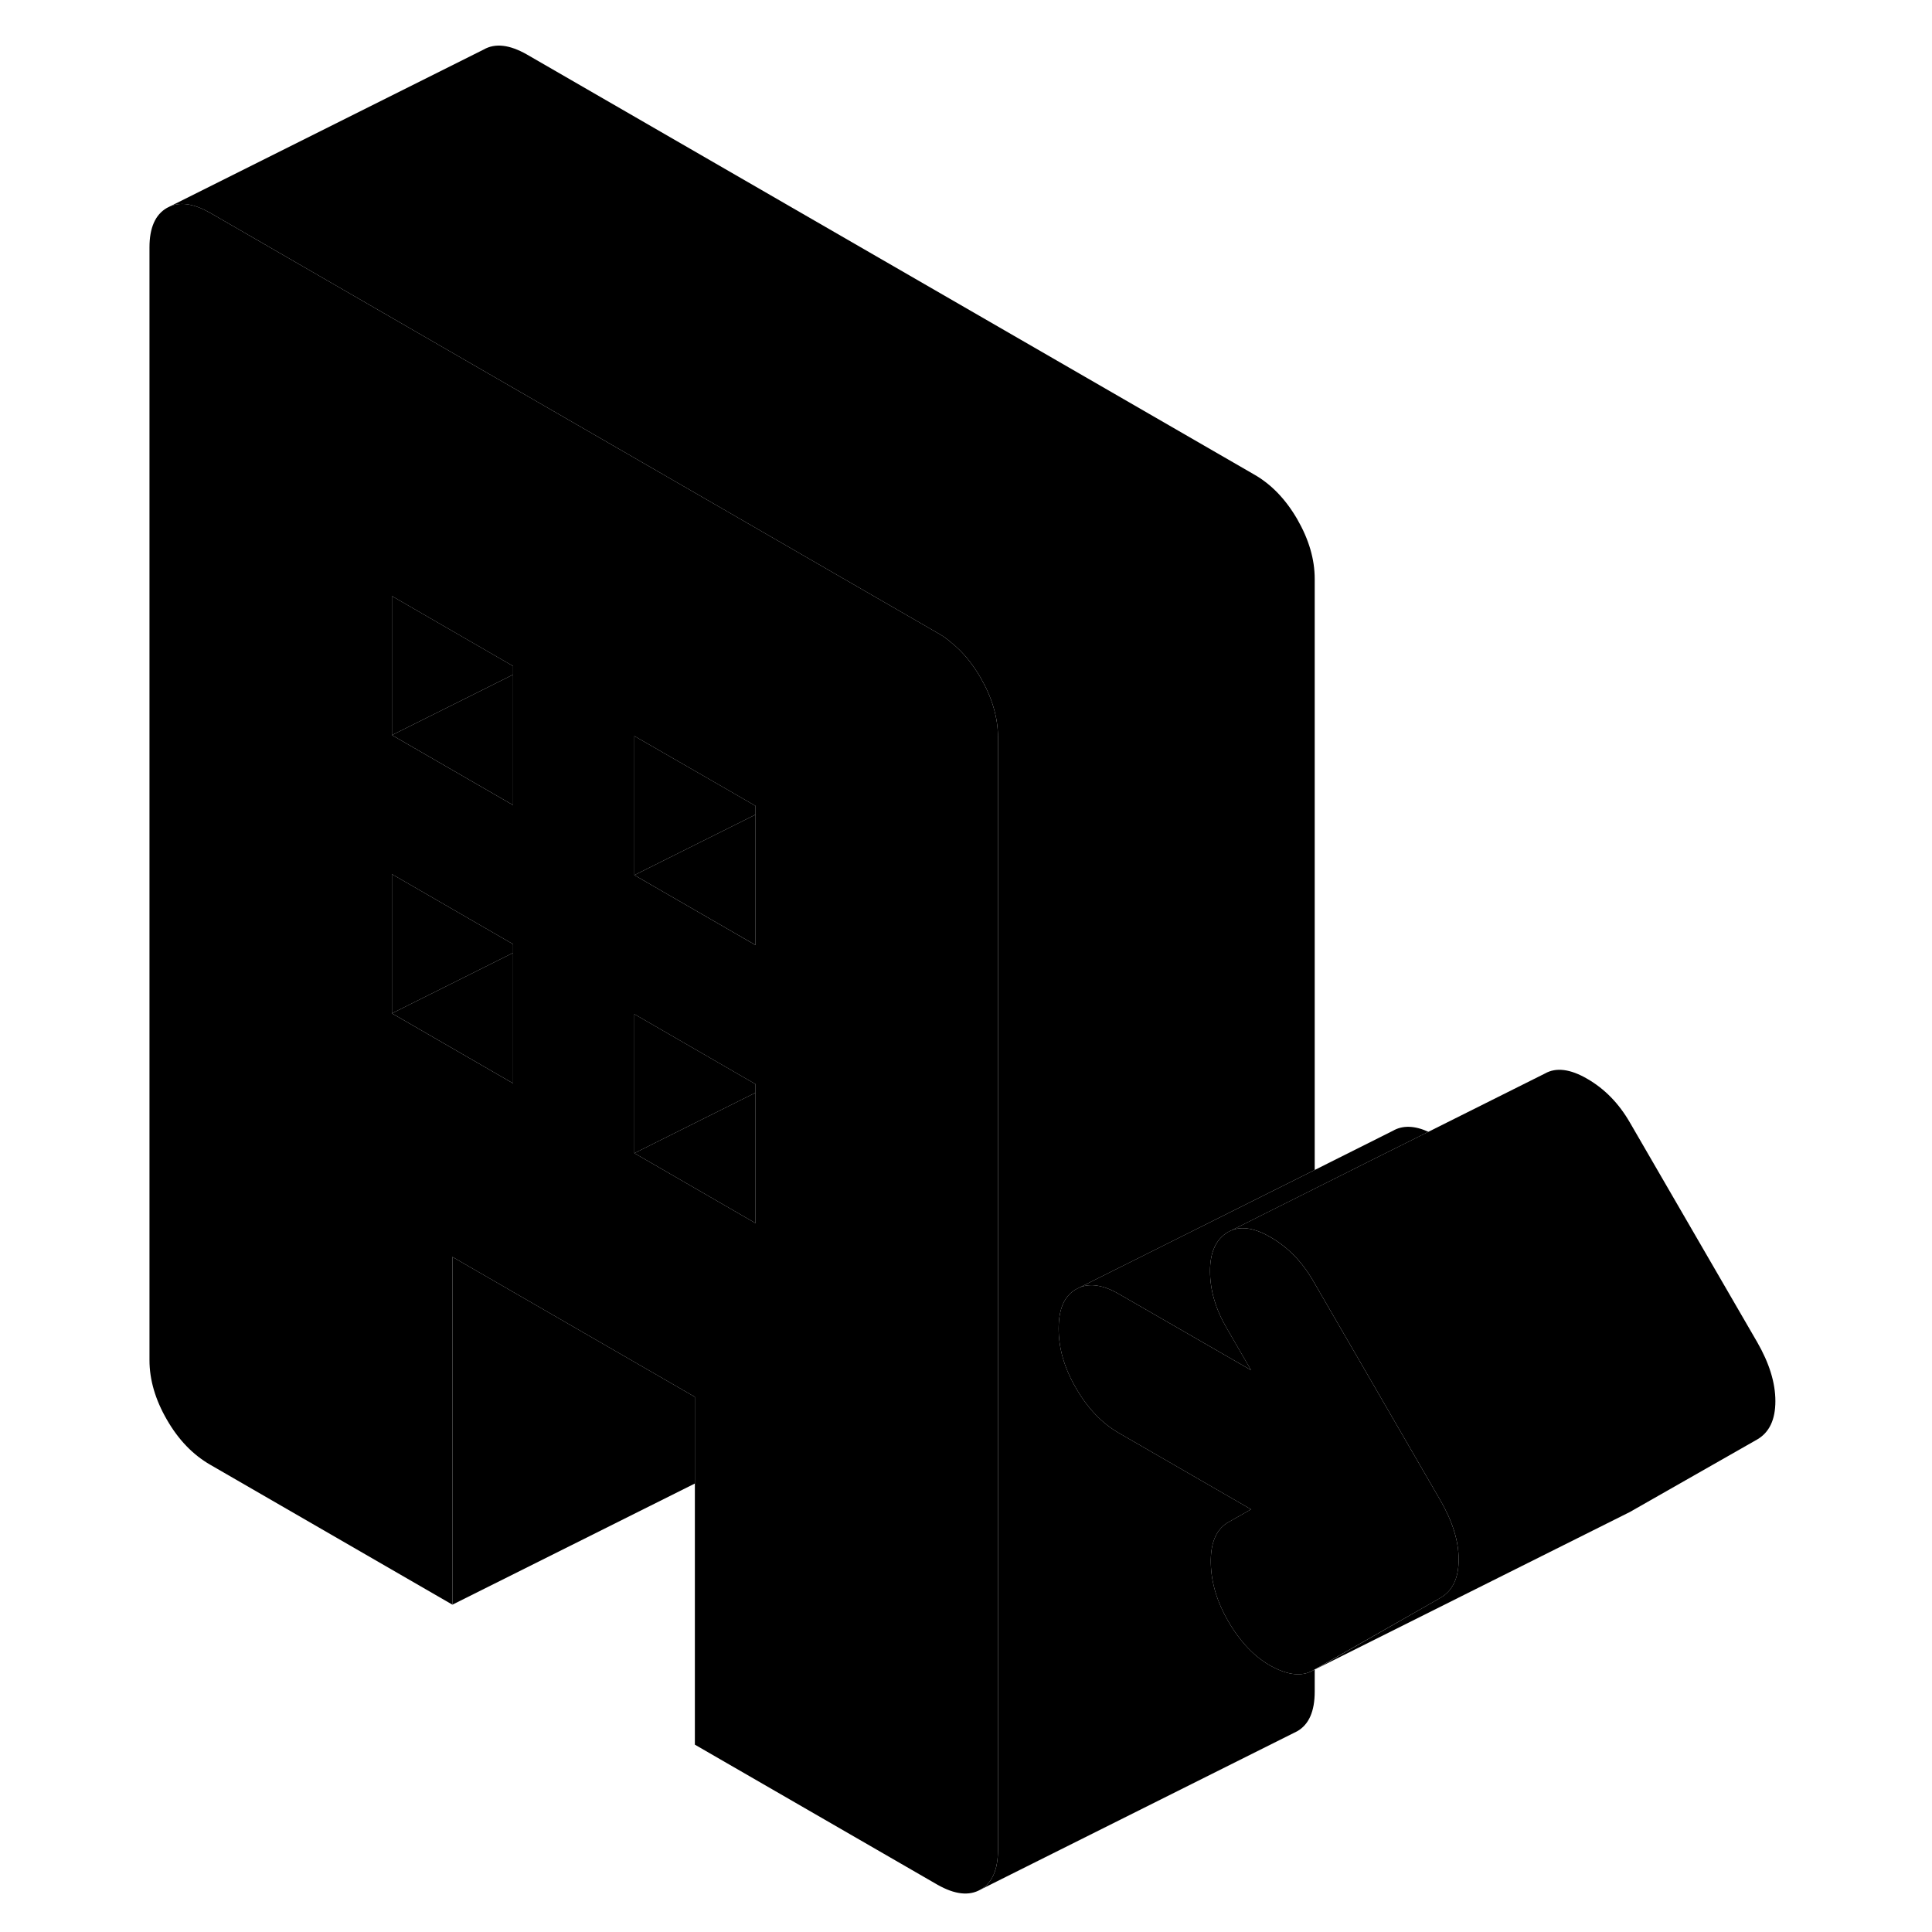 <svg width="24" height="24" viewBox="0 0 108 122" class="pr-icon-iso-duotone-secondary" xmlns="http://www.w3.org/2000/svg" stroke-width="1px" stroke-linecap="round" stroke-linejoin="round">
    <path d="M54.919 42.79C54.389 41.88 53.779 41.14 53.059 40.57C52.789 40.33 52.499 40.13 52.19 39.96L45.399 36.04L37.749 31.62L22.439 22.78L6.269 13.44C5.289 12.88 4.449 12.74 3.759 13.02L3.539 13.13C2.809 13.55 2.439 14.38 2.439 15.62V85.89C2.439 87.13 2.809 88.39 3.539 89.65C4.269 90.92 5.179 91.86 6.269 92.49L21.569 101.33V79.37L24.599 81.12L36.879 88.21V110.17L52.19 119.01C53.279 119.63 54.189 119.74 54.919 119.32C55.649 118.9 56.019 118.07 56.019 116.82V46.56C56.019 45.31 55.649 44.06 54.919 42.79ZM25.399 68.41L22.439 66.7L17.749 63.99V55.2L22.439 57.91L25.399 59.62V68.41ZM25.399 50.84L22.439 49.13L17.749 46.42V37.64L22.439 40.35L25.399 42.06V50.84ZM40.709 77.24L33.059 72.82V64.04L40.709 68.46V77.24ZM40.709 59.68L34.059 55.84L33.059 55.26V46.48L37.749 49.18L40.709 50.89V59.68Z" class="pr-icon-iso-duotone-primary-stroke" stroke-linejoin="round"/>
    <path d="M40.71 51.44V59.679L34.06 55.84L33.06 55.26L37.749 52.919L40.71 51.44Z" class="pr-icon-iso-duotone-primary-stroke" stroke-linejoin="round"/>
    <path d="M40.71 50.889V51.44L37.749 52.919L33.06 55.26V46.48L37.749 49.179L40.71 50.889Z" class="pr-icon-iso-duotone-primary-stroke" stroke-linejoin="round"/>
    <path d="M33.06 72.82L40.71 77.24V69L33.06 72.82Z" class="pr-icon-iso-duotone-primary-stroke" stroke-linejoin="round"/>
    <path d="M25.4 42.06V42.6L22.44 44.08L17.75 46.42V37.64L22.44 40.35L25.4 42.06Z" class="pr-icon-iso-duotone-primary-stroke" stroke-linejoin="round"/>
    <path d="M25.4 42.6V50.84L22.44 49.13L17.75 46.42L22.44 44.08L25.4 42.6Z" class="pr-icon-iso-duotone-primary-stroke" stroke-linejoin="round"/>
    <path d="M25.4 59.62V60.17L22.44 61.65L17.75 63.99V55.2L22.44 57.91L25.4 59.62Z" class="pr-icon-iso-duotone-primary-stroke" stroke-linejoin="round"/>
    <path d="M25.4 60.17V68.41L22.44 66.7L17.75 63.99L22.44 61.65L25.4 60.17Z" class="pr-icon-iso-duotone-primary-stroke" stroke-linejoin="round"/>
    <path d="M40.71 68.46V69L33.06 72.82V64.04L40.71 68.46Z" class="pr-icon-iso-duotone-primary-stroke" stroke-linejoin="round"/>
    <path d="M59.85 83.9C59.85 85.14 60.21 86.4 60.95 87.66C61.68 88.93 62.59 89.88 63.67 90.5L72 95.31L70.47 96.18C69.76 96.65 69.43 97.5 69.46 98.73C69.49 99.96 69.86 101.17 70.56 102.38C71.33 103.7 72.24 104.65 73.29 105.22C74.34 105.79 75.22 105.88 75.92 105.48L76.02 105.43V106.82C76.02 108.07 75.65 108.9 74.92 109.32L74.7 109.43L54.92 119.32C55.65 118.9 56.02 118.07 56.02 116.82V46.56C56.02 45.31 55.65 44.06 54.92 42.79C54.39 41.88 53.78 41.14 53.06 40.57C52.79 40.33 52.5 40.13 52.19 39.96L45.4 36.04L37.75 31.62L22.44 22.78L6.27 13.44C5.29 12.88 4.45 12.74 3.76 13.02L23.54 3.13C24.27 2.71 25.18 2.82 26.27 3.44L72.19 29.96C73.28 30.58 74.19 31.53 74.92 32.79C75.65 34.06 76.02 35.31 76.02 36.56V73.88L61.17 81.3L60.95 81.41C60.21 81.83 59.85 82.66 59.85 83.9Z" class="pr-icon-iso-duotone-primary-stroke" stroke-linejoin="round"/>
    <path d="M85.11 98.48C85.11 99.66 84.72 100.46 83.96 100.9L76.019 105.42L75.92 105.48C75.22 105.88 74.34 105.79 73.29 105.22C72.24 104.65 71.33 103.7 70.56 102.38C69.86 101.17 69.49 99.96 69.46 98.73C69.43 97.5 69.76 96.65 70.469 96.18L71.999 95.31L63.67 90.5C62.59 89.88 61.68 88.93 60.95 87.66C60.21 86.4 59.85 85.14 59.85 83.9C59.85 82.66 60.21 81.83 60.95 81.41L61.17 81.3C61.86 81.02 62.7 81.15 63.67 81.72L71.999 86.52L70.469 83.88C69.76 82.67 69.41 81.46 69.41 80.26C69.41 79.06 69.8 78.23 70.56 77.79L70.769 77.69C71.439 77.42 72.269 77.56 73.24 78.13C74.329 78.76 75.22 79.67 75.92 80.88L76.019 81.05L83.96 94.75C84.72 96.07 85.11 97.31 85.11 98.48Z" class="pr-icon-iso-duotone-primary-stroke" stroke-linejoin="round"/>
    <path d="M83.2 71.47L79.91 73.11L76.02 75.06L70.77 77.69L70.56 77.79C69.8 78.23 69.41 79.05 69.41 80.26C69.41 81.47 69.76 82.67 70.47 83.88L72 86.52L63.67 81.72C62.7 81.15 61.86 81.02 61.17 81.3L76.02 73.88L80.95 71.41C81.57 71.05 82.32 71.07 83.2 71.47Z" class="pr-icon-iso-duotone-primary-stroke" stroke-linejoin="round"/>
    <path d="M36.879 88.21V93.68L21.569 101.33V79.37L24.599 81.12L36.879 88.21Z" class="pr-icon-iso-duotone-primary-stroke" stroke-linejoin="round"/>
    <path d="M105.11 88.479C105.11 89.659 104.72 90.459 103.96 90.899L95.92 95.479L95.7 95.589L76.019 105.429L83.96 100.899C84.72 100.459 85.11 99.659 85.11 98.479C85.11 97.299 84.72 96.069 83.96 94.749L76.019 81.049L75.92 80.879C75.22 79.669 74.329 78.759 73.24 78.129C72.269 77.559 71.439 77.419 70.769 77.689L76.019 75.059L79.91 73.109L83.2 71.469L90.56 67.789C91.26 67.389 92.159 67.499 93.24 68.129C94.329 68.759 95.22 69.669 95.92 70.879L103.96 84.749C104.72 86.069 105.11 87.309 105.11 88.479Z" class="pr-icon-iso-duotone-primary-stroke" stroke-linejoin="round"/>
</svg>